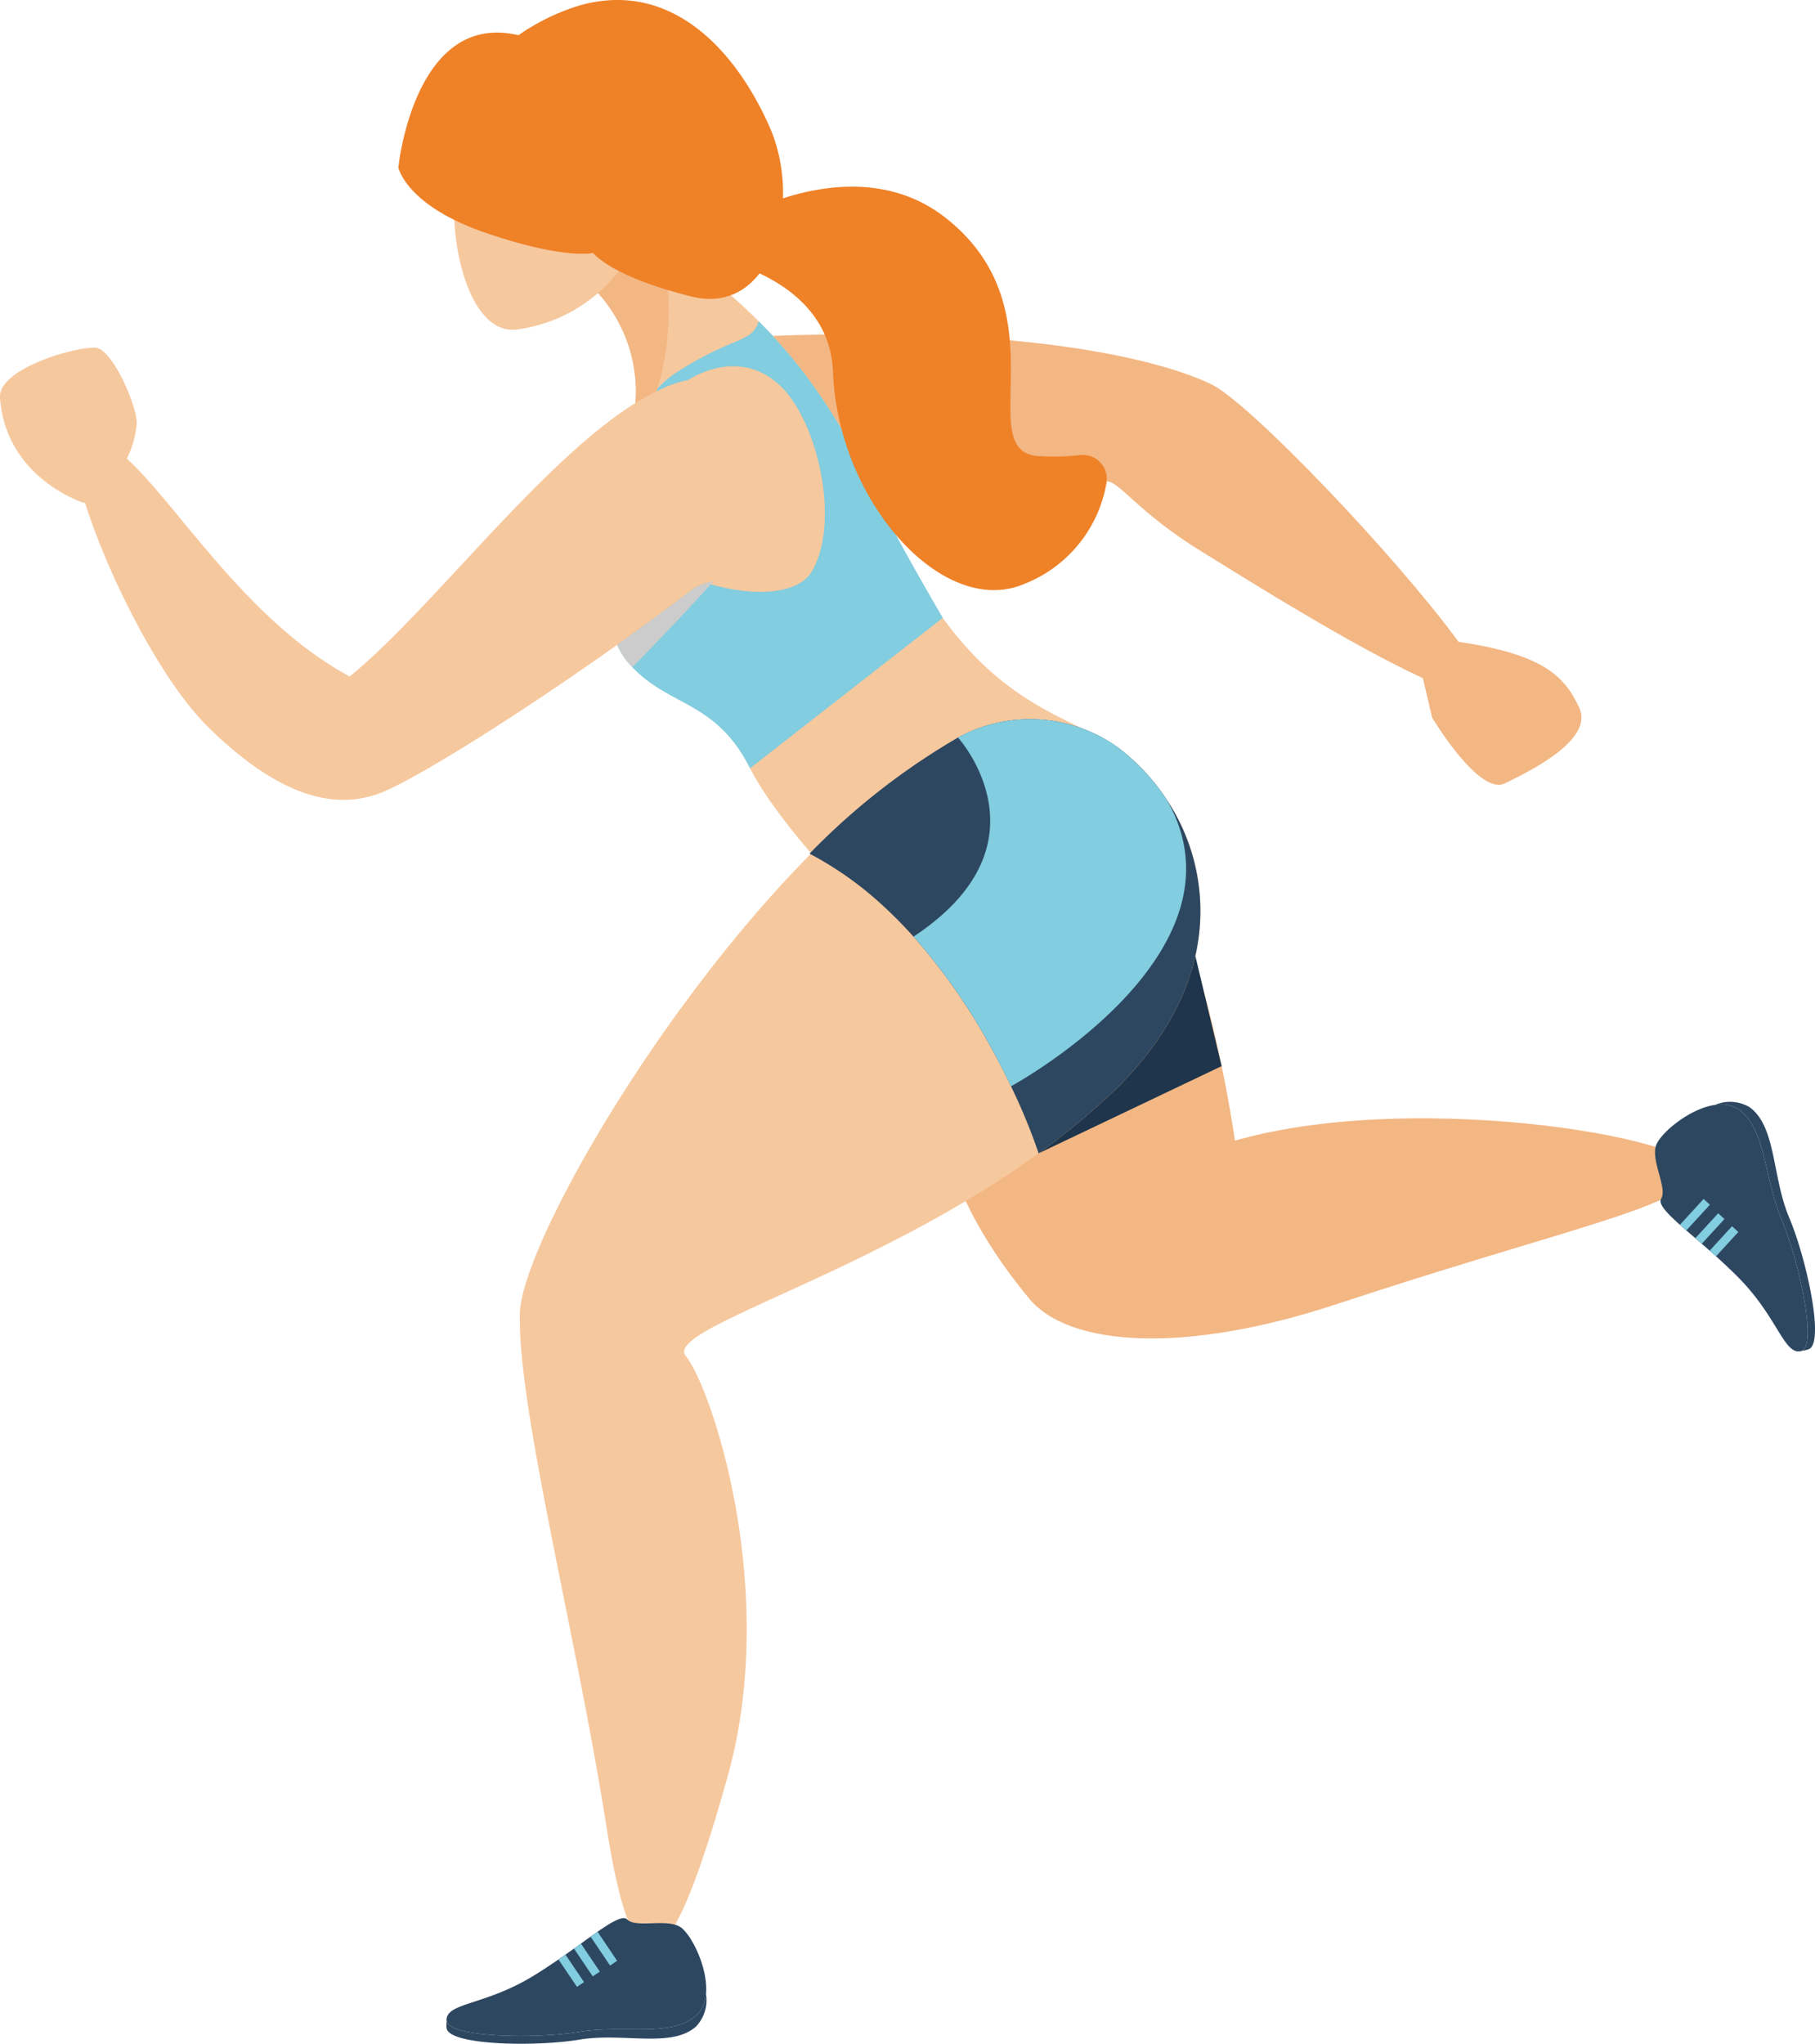 <svg id="howto_pict" xmlns="http://www.w3.org/2000/svg" xmlns:xlink="http://www.w3.org/1999/xlink" width="209.499" height="235.87" viewBox="0 0 209.499 235.87">
  <defs>
    <clipPath id="clip-path">
      <rect id="長方形_14929" data-name="長方形 14929" width="209.499" height="235.87" fill="none"/>
    </clipPath>
    <clipPath id="clip-path-3">
      <rect id="長方形_14927" data-name="長方形 14927" width="11.137" height="9.959" fill="none"/>
    </clipPath>
  </defs>
  <g id="グループ_35104" data-name="グループ 35104" clip-path="url(#clip-path)">
    <g id="グループ_35103" data-name="グループ 35103">
      <g id="グループ_35102" data-name="グループ 35102" clip-path="url(#clip-path)">
        <path id="パス_65505" data-name="パス 65505" d="M162.56,131.636c-22.45,25.145-9.757,45.437-1.7,55.148,4.52,5.445,17.7,6.466,35.387.632,26.354-8.7,38.592-10.894,41.539-14.812s-31.656-10.242-53.206-4.079c0,0-5.252-37.895-16.617-36.959s-5.4.071-5.4.071" transform="translate(-42.037 -36.885)" fill="#f3b784"/>
        <path id="パス_65506" data-name="パス 65506" d="M100.543,34.794c10.823,9.433,20.069,14.893,28.072,33.527,8.239,19.195,17.157,22.576,24.042,25.958,9.408,4.626-22.086,24.675-22.086,24.675s-13.027-12.4-17.183-20.534-9.666-10.384-14.165-15.727-1.3-14.979.617-24.235a16.983,16.983,0,0,0-4.221-15.12Z" transform="translate(-26.811 -9.756)" fill="#f6c89e"/>
        <path id="パス_65507" data-name="パス 65507" d="M98.576,88.857A7.538,7.538,0,0,0,99.733,90.8c.192.227.389.445.586.652,4.388,4.605,9.61,3.862,13.584,11.653l22.242-17.355s-5.54-9.474-7.021-12.744c-.076-.172-.152-.339-.227-.506-3.994-8.694-7.962-14.559-12.36-19.286-.546-.586-1.1-1.153-1.654-1.708a2.718,2.718,0,0,1-1.557,1.85c-.212.127-.445.243-.693.364a40.453,40.453,0,0,0-7.3,3.746,11.744,11.744,0,0,0-5.2,9.939l-.971,1.113c-1.466,6.491-2.7,15.323-.586,20.337" transform="translate(-27.323 -14.443)" fill="#82cddf"/>
        <path id="パス_65508" data-name="パス 65508" d="M106.742,61.911c2.806-2.765,8.311-5.035,12.653-.93s6.972,15.747,3.67,21.408c-2.3,3.943-11.647,2.442-16.343-.5s.02-19.979.02-19.979" transform="translate(-29.341 -16.469)" fill="#f6c89e"/>
        <path id="パス_65509" data-name="パス 65509" d="M93.4,243.273c3.508,22.375,7.926,15.626,13.952-5.864s-1.83-44.9-4.813-48.561c-2.588-3.175,21.187-9.256,40.725-23.406a81.47,81.47,0,0,0,8.553-7.072c15.262-14.569,11.233-31.156,1.254-39.255a17.311,17.311,0,0,0-19.119-1.663,75.268,75.268,0,0,0-16.627,13.063c-18.2,18.249-33.754,45.8-33.941,53.394-.273,10.96,6.506,36.989,10.015,59.364" transform="translate(-23.378 -32.338)" fill="#f6c89e"/>
        <path id="パス_65510" data-name="パス 65510" d="M99.842,58.653a16.986,16.986,0,0,0-4.221-15.12L100,35.93l1.122-.44q.865.75,1.719,1.471c3.341,12.684-1.618,21.585-1.618,21.585l-1.639,1.29c.086-.394.172-.789.253-1.183" transform="translate(-26.811 -9.951)" fill="#f3b784"/>
        <g id="グループ_35101" data-name="グループ 35101" transform="translate(71.253 67.05)" style="mix-blend-mode: multiply;isolation: isolate">
          <g id="グループ_35100" data-name="グループ 35100">
            <g id="グループ_35099" data-name="グループ 35099" clip-path="url(#clip-path-3)">
              <g id="グループ_35098" data-name="グループ 35098" transform="translate(0)">
                <g id="グループ_35097" data-name="グループ 35097" clip-path="url(#clip-path-3)">
                  <path id="パス_65511" data-name="パス 65511" d="M99.016,100.541a7.424,7.424,0,0,0,1.157,1.942c.192.232.389.445.586.652,3.125-3.18,6.325-6.561,9.393-9.954a6.614,6.614,0,0,0-2.249.834c-2.932,2.229-5.93,4.423-8.887,6.526" transform="translate(-99.016 -93.177)" fill="#ccc"/>
                </g>
              </g>
            </g>
          </g>
        </g>
        <path id="パス_65512" data-name="パス 65512" d="M72.988,25.251c-.87,6.7,1.6,17.612,7.189,16.788A17.855,17.855,0,0,0,95.468,26.57C96.337,19.862,90.3,15.15,84.7,14.428s-10.844,4.12-11.713,10.823" transform="translate(-20.417 -4.025)" fill="#f6c89e"/>
        <path id="パス_65513" data-name="パス 65513" d="M123.978,53.8c4.392,4.721,8.366,10.591,12.355,19.286,11.339.222,24.952-2.522,26.156-2.507,1.521.02,3.6,3.549,10.839,8.023,5.586,3.453,17.279,10.808,25.671,14.7l1.066,4.545s5.4,9.039,8.371,7.6,10.318-5.045,8.614-8.741-4.241-6.167-13.937-7.608c-7.224-9.893-24.154-27.652-28.6-29.755-6.082-2.877-21.384-6.679-50.532-5.546" transform="translate(-34.762 -15.029)" fill="#f3b784"/>
        <path id="パス_65514" data-name="パス 65514" d="M0,61.559c.692,9.342,9.7,12.118,9.7,12.118l.106-.071c2.478,8,8.594,20.443,14.307,26.029,8.286,8.1,14.5,9.3,19.275,7.7.177-.055.354-.121.526-.186,4.7-1.811,21.267-12.264,36.221-23.633a6.843,6.843,0,0,1,2.244-.834,10.267,10.267,0,0,1,1.259-.208c4.282-.313,6.82-2.285,8.023-4.959,2.917-6.486-2.022-17.1-8.887-18.128a11.583,11.583,0,0,0-6.4,1.137c-9.994,4.434-22,19.786-31.625,29.21-1.527,1.5-2.993,2.841-4.383,3.973C29.027,87.614,21.3,75.168,15.459,69.35c-.278-.278-.546-.536-.819-.779a11.12,11.12,0,0,0,1.148-4.14c-.06-2.159-2.8-8.437-4.706-8.655C9.058,55.544-.253,58.111,0,61.559" transform="translate(0 -15.635)" fill="#f6c89e"/>
        <path id="パス_65515" data-name="パス 65515" d="M106.746,14.644c3.882,8.766.369,21.9-9,19.579s-11.364-5.035-11.364-5.035S83.068,30,73.912,26.847,63.9,19.325,63.9,19.325s1.8-18.1,13.862-15.261A25.188,25.188,0,0,1,84.847.621c10.262-2.886,17.779,4.721,21.9,14.023" transform="translate(-17.918 0)" fill="#ef8127"/>
        <path id="パス_65516" data-name="パス 65516" d="M117.621,33.553s13.7-8.068,23.977-.086c13.857,10.768,2.836,27.217,10.924,27.571a27.731,27.731,0,0,0,4.661-.122,2.775,2.775,0,0,1,3.058,3.3,15.3,15.3,0,0,1-9.569,11.607c-9.312,3.882-21.439-9.569-21.975-24.478-.375-10.383-12.649-12.84-12.649-12.84Z" transform="translate(-32.539 -8.395)" fill="#ef8127"/>
        <path id="パス_65517" data-name="パス 65517" d="M129.843,130.855a39.724,39.724,0,0,1,8.543,6.066c1.218,1.123,2.376,2.3,3.463,3.513a69.119,69.119,0,0,1,8.625,12.209l.005.01c1.006,1.79,1.88,3.5,2.624,5.055a67.853,67.853,0,0,1,3.19,7.734,81.737,81.737,0,0,0,8.553-7.072c5.383-5.136,8.366-10.525,9.534-15.7a23.216,23.216,0,0,0-3.276-18,24.218,24.218,0,0,0-5-5.55,16.138,16.138,0,0,0-2.093-1.446,17.378,17.378,0,0,0-17.027-.217,79.54,79.54,0,0,0-17.137,13.4" transform="translate(-36.407 -32.338)" fill="#2d4761"/>
        <path id="パス_65518" data-name="パス 65518" d="M146.529,140.434a69.193,69.193,0,0,1,8.625,12.209l0,.01c1.006,1.79,1.881,3.5,2.624,5.055,0,0,28.178-15.282,18-33.042a24.218,24.218,0,0,0-5-5.55,16.622,16.622,0,0,0-2.093-1.451,17.377,17.377,0,0,0-17.026-.212s11.137,12.233-5.131,22.981" transform="translate(-41.085 -32.338)" fill="#82cddf"/>
        <path id="パス_65519" data-name="パス 65519" d="M166.6,176.094l21.121-10.065-3.033-12.713v.005c-1.167,5.176-4.15,10.565-9.529,15.7a82.241,82.241,0,0,1-8.558,7.072" transform="translate(-46.713 -42.988)" fill="#1e354b"/>
        <path id="パス_65520" data-name="パス 65520" d="M71.623,323.7c.207,2.007,10.266,2.189,15.322,1.345s10.6,1.016,13.467-1.507a4.46,4.46,0,0,0,1.158-3.8,3.733,3.733,0,0,1-1.158,2.548c-2.866,2.528-8.417,1.011-13.467,1.855-4.934.819-14.842.678-15.308-1.208a2.717,2.717,0,0,0-.014.769" transform="translate(-20.077 -89.651)" fill="#2d4761"/>
        <path id="パス_65521" data-name="パス 65521" d="M71.631,319.4a.57.57,0,0,0,.014.137c.466,1.89,10.373,2.032,15.308,1.208,5.049-.839,10.6.672,13.467-1.85a3.734,3.734,0,0,0,1.158-2.548c.263-3.008-1.749-6.966-3.012-7.724-1.613-.966-5.071.172-6.082-.839-.476-.476-1.693.207-3.432,1.415-.253.177-.522.363-.8.566-.355.253-.729.52-1.113.8-.263.187-.526.378-.8.571-.325.233-.648.466-.987.7-.263.187-.531.374-.809.561-.941.652-1.941,1.314-2.983,1.946-5.555,3.367-9.933,3.028-9.933,5.05" transform="translate(-20.085 -86.256)" fill="#2d4761"/>
        <path id="パス_65522" data-name="パス 65522" d="M94.728,310.373l2.25,3.337.813-.551-2.26-3.352c-.258.177-.526.364-.8.566" transform="translate(-26.561 -86.867)" fill="#82cddf"/>
        <path id="パス_65523" data-name="パス 65523" d="M92.07,312.282l2.164,3.21.819-.551-2.184-3.235c-.258.187-.526.379-.8.576" transform="translate(-25.816 -87.399)" fill="#82cddf"/>
        <path id="パス_65524" data-name="パス 65524" d="M89.583,314.043l2.134,3.155.813-.546-2.138-3.17c-.263.187-.536.374-.809.561" transform="translate(-25.118 -87.897)" fill="#82cddf"/>
        <path id="パス_65525" data-name="パス 65525" d="M285.892,205.27c1.906-.667-.258-10.495-2.25-15.216s-1.477-10.55-4.6-12.744a4.445,4.445,0,0,0-3.964-.243,3.709,3.709,0,0,1,2.75.53c3.119,2.2,2.937,7.952,4.929,12.669,1.947,4.611,4.11,14.281,2.381,15.166a2.69,2.69,0,0,0,.753-.162" transform="translate(-77.129 -49.552)" fill="#2d4761"/>
        <path id="パス_65526" data-name="パス 65526" d="M282.315,205.591a.417.417,0,0,0,.13-.05c1.73-.885-.435-10.555-2.38-15.166-1.993-4.711-1.811-10.47-4.93-12.669a3.736,3.736,0,0,0-2.75-.53c-2.983.44-6.37,3.316-6.81,4.721-.566,1.795,1.345,4.893.6,6.112-.354.571.592,1.6,2.168,3.008.232.207.481.425.738.648.329.288.678.586,1.042.894.242.212.491.425.743.647.3.258.6.52.911.794.242.212.49.43.733.652.853.769,1.729,1.582,2.588,2.452,4.565,4.621,5.253,8.958,7.22,8.488" transform="translate(-74.435 -49.662)" fill="#2d4761"/>
        <path id="パス_65527" data-name="パス 65527" d="M270.2,195.918l2.724-2.963-.728-.667-2.735,2.983c.232.207.481.425.738.647" transform="translate(-75.555 -53.916)" fill="#82cddf"/>
        <path id="パス_65528" data-name="パス 65528" d="M272.676,198.1l2.619-2.851-.723-.667-2.639,2.876c.243.207.49.42.743.642" transform="translate(-76.247 -54.559)" fill="#82cddf"/>
        <path id="パス_65529" data-name="パス 65529" d="M274.967,200.13l2.573-2.806-.723-.667-2.583,2.821c.243.212.486.43.733.652" transform="translate(-76.893 -55.141)" fill="#82cddf"/>
      </g>
    </g>
  </g>
</svg>
